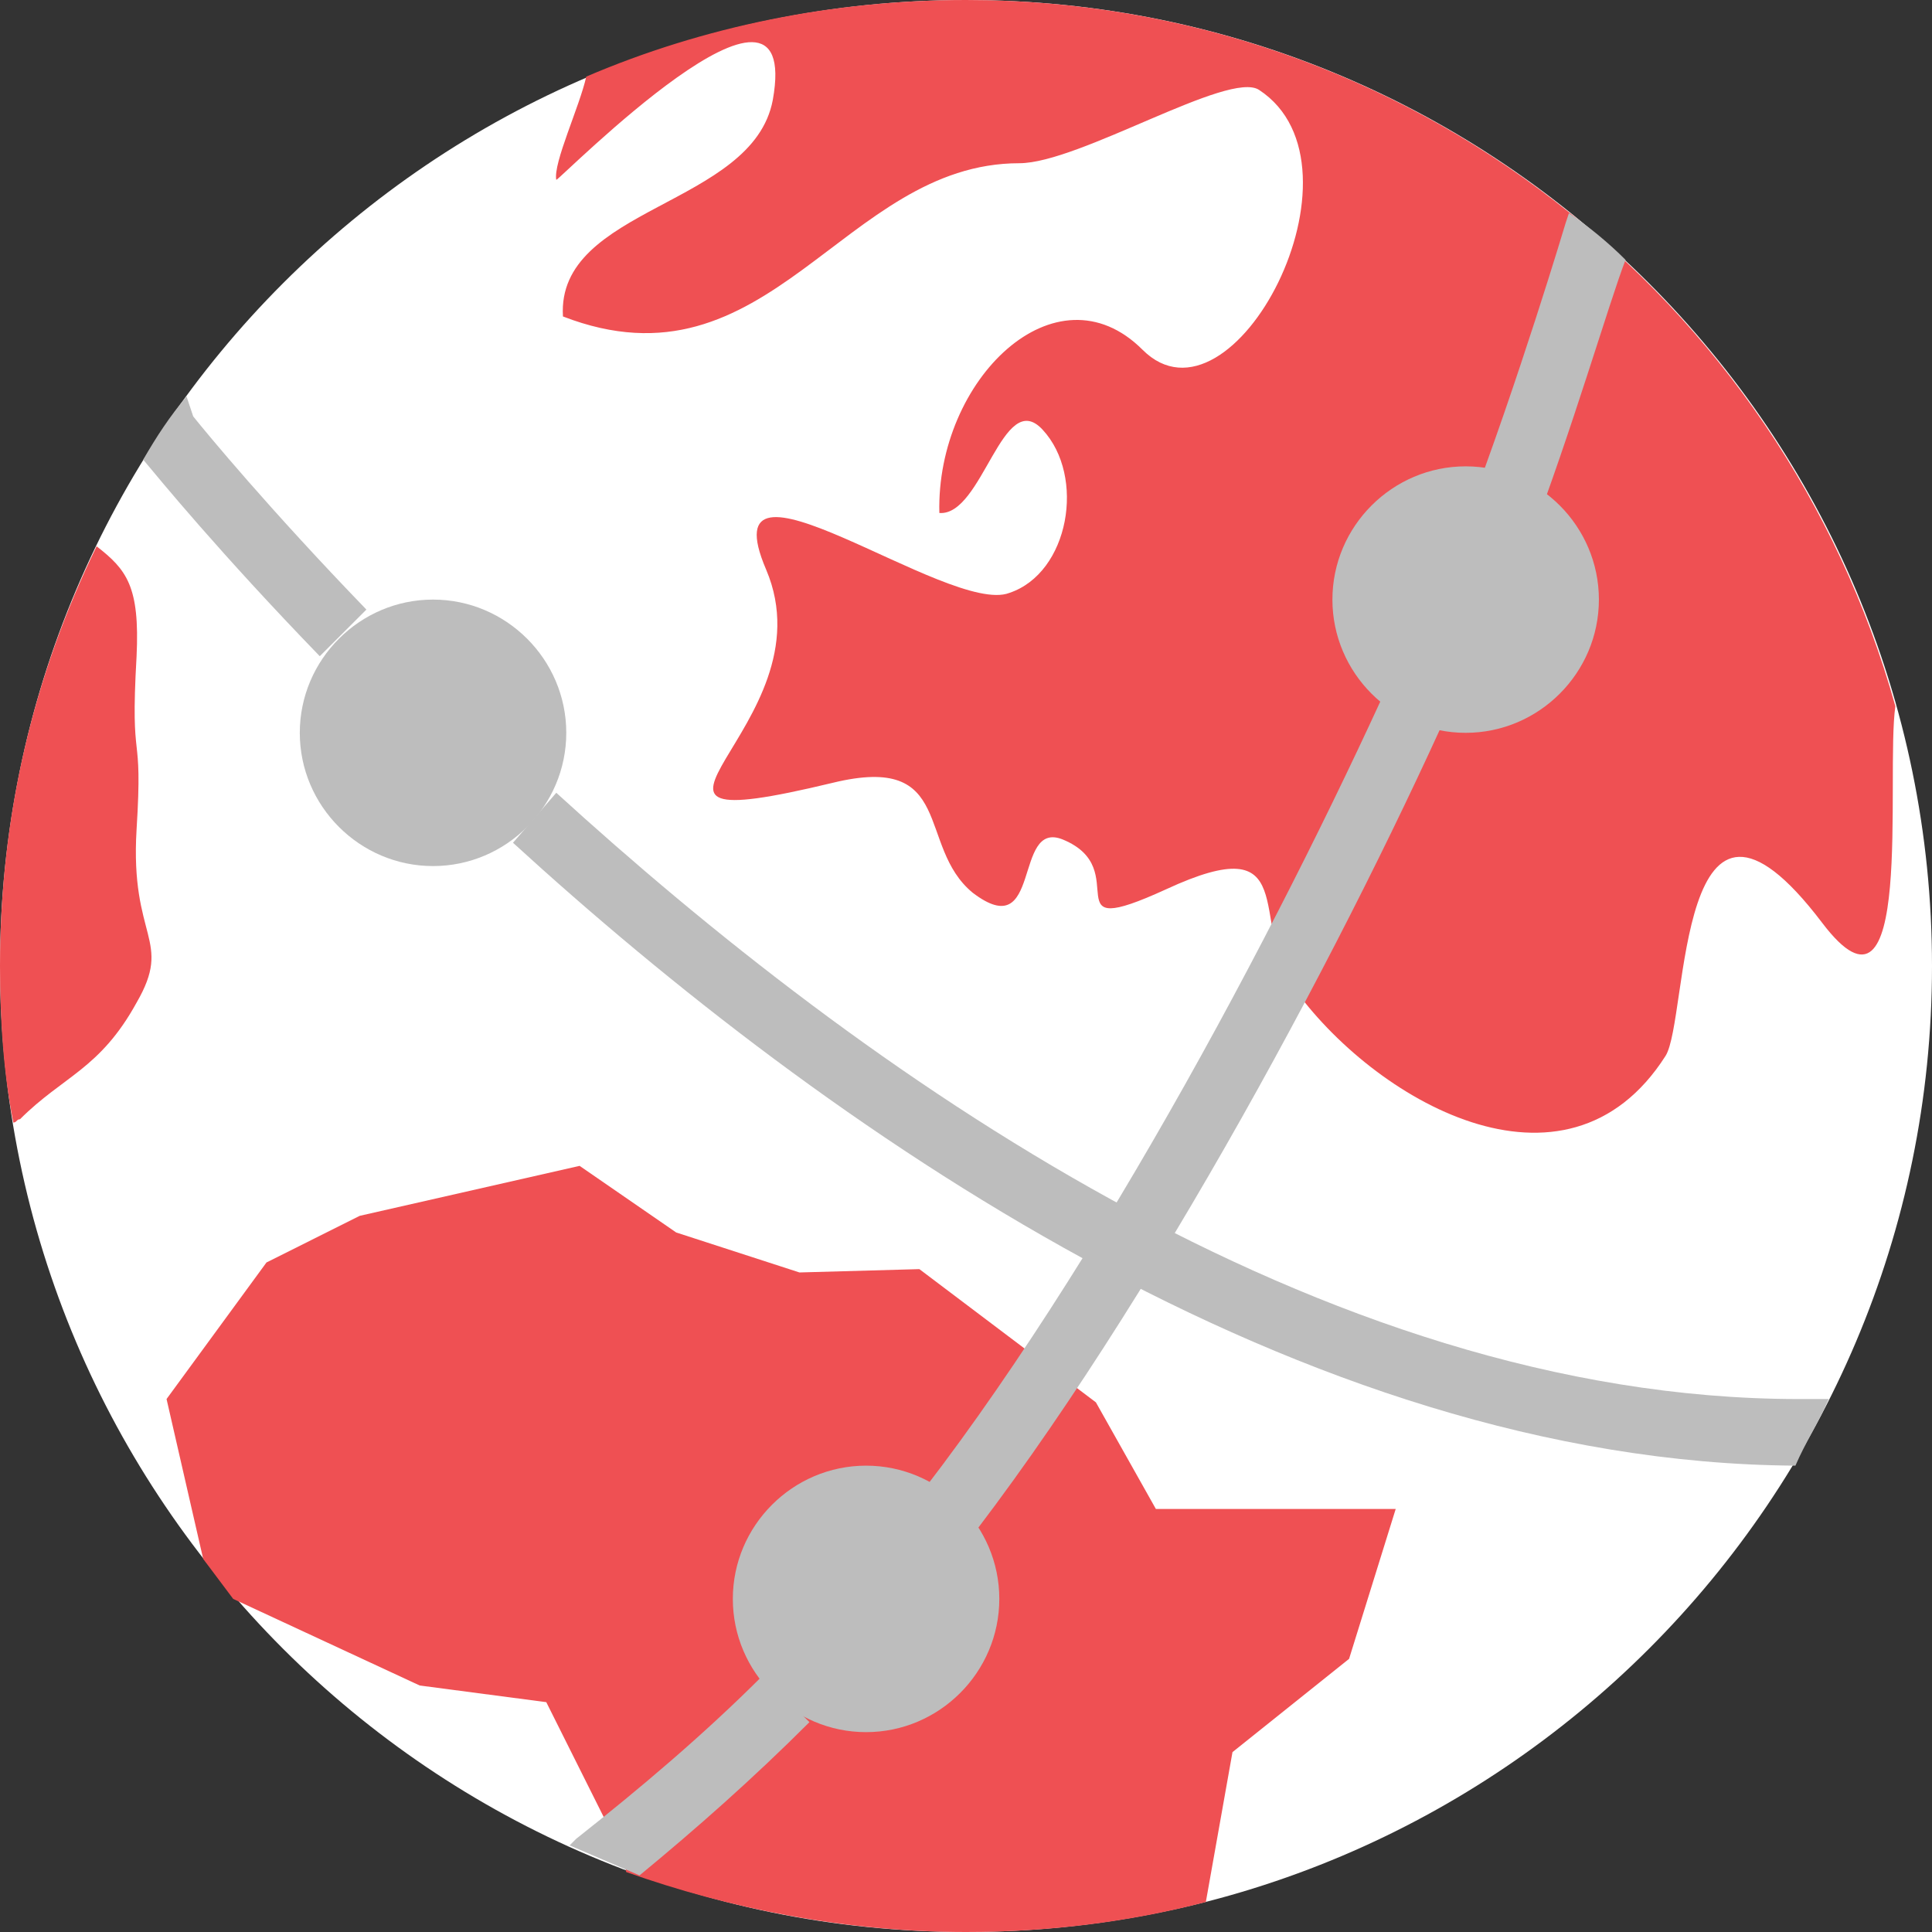 <?xml version="1.0" encoding="iso-8859-1"?>
<!-- Generator: Adobe Illustrator 19.0.0, SVG Export Plug-In . SVG Version: 6.00 Build 0)  -->
<svg version="1.1" id="Layer_1" xmlns="http://www.w3.org/2000/svg" xmlns:xlink="http://www.w3.org/1999/xlink" x="0px" y="0px"
	 viewBox="0 0 512 512" style="enable-background:new 0 0 512 512;" xml:space="preserve">
<rect x="0" y="0" width="512" height="512" fill="#333333" stroke="none"/>
<path style="fill:#FFFFFF;" d="M512,256c0,141.241-114.759,256-256,256S0,397.241,0,256S114.759,0,256,0S512,114.759,512,256"/>
<g>
	<path style="fill:#EF5053;" d="M256,0c-35.31,0-69.738,7.062-100.634,20.303c-1.766,7.945-8.828,22.952-7.945,27.366
		c0.883,0,65.324-65.324,57.379-21.186c-5.297,28.248-57.379,28.248-55.614,57.379c54.731,21.186,74.152-40.607,120.938-40.607
		c15.89,0,55.614-24.717,63.559-19.421c30.897,20.303-7.062,92.69-30.897,68.855c-22.952-22.952-54.731,7.945-53.848,43.255
		c11.476,0.883,16.772-33.545,27.366-22.069c11.476,12.359,7.062,37.959-8.828,43.255c-15.89,6.179-80.331-43.255-64.441-6.179
		c17.655,41.49-52.083,73.269,17.655,56.497c32.662-7.945,22.069,16.772,37.076,29.131c18.538,14.124,10.593-19.421,23.834-14.124
		c19.421,7.945-3.531,27.366,27.366,13.241c36.193-16.772,22.069,8.828,33.545,25.6c21.186,30.014,72.386,60.028,98.869,18.538
		c6.179-9.71,2.648-86.51,41.49-35.31c24.717,32.662,16.772-38.841,19.421-57.379C472.276,79.448,373.407,0,256,0"/>
	<path style="fill:#EF5053;" d="M92.69,323.09l1.766-0.883l1.766-0.883L92.69,323.09z"/>
	<path style="fill:#EF5053;" d="M290.428,371.641l-46.786-35.31l-31.779,0.883L179.2,326.621l-25.6-17.655l-58.262,13.241
		l-24.717,12.359l-26.483,36.193l9.71,42.372c2.648,3.531,5.297,7.062,7.945,10.593l49.434,22.952l33.545,4.414l20.303,40.607
		l0.883,4.414C193.324,505.821,224.221,512,256,512c22.069,0,43.255-2.648,63.559-7.945l7.062-39.724l30.897-24.717l12.359-39.724
		h-63.559L290.428,371.641z"/>
</g>
<path style="fill:#BDBDBD;" d="M254.234,411.366l-14.124-10.593c51.2-64.441,102.4-162.428,131.531-227.752l15.89,7.062
	C358.4,246.29,305.434,346.041,254.234,411.366"/>
<path style="fill:#BDBDBD;" d="M150.069,194.207c0,19.421-15.89,35.31-35.31,35.31s-35.31-15.89-35.31-35.31
	s15.89-35.31,35.31-35.31S150.069,174.786,150.069,194.207"/>
<path style="fill:#EF5053;" d="M3.531,297.49L3.531,297.49c0.883,0,0.883-0.883,1.766-0.883
	c11.476-11.476,21.186-13.241,30.897-30.897c9.71-16.772-1.766-16.772,0-45.903c1.766-28.248-1.766-15.007,0-45.903
	c0.883-18.538-2.648-22.952-10.593-29.131l0,0C8.828,179.2,0,216.276,0,256C0,270.124,0.883,284.248,3.531,297.49"/>
<path style="fill:#BDBDBD;" d="M264.828,423.724c0,19.421-15.89,35.31-35.31,35.31s-35.31-15.89-35.31-35.31
	c0-19.421,15.89-35.31,35.31-35.31S264.828,404.303,264.828,423.724"/>
<g>
	<path style="fill:#BDBDBD;" d="M49.434,105.048c-4.414,5.297-7.945,10.593-11.476,16.772c4.414,5.297,20.303,24.717,46.786,52.083
		l12.359-12.359c-25.6-26.483-42.372-46.786-45.903-51.2L49.434,105.048z"/>
	<path style="fill:#BDBDBD;" d="M415.779,56.497l-0.883,2.648c0,0-12.359,41.49-26.483,78.566l16.772,6.179
		c11.476-30.014,21.186-63.559,25.6-75.034C426.372,64.441,421.076,60.028,415.779,56.497"/>
	<path style="fill:#BDBDBD;" d="M484.634,370.759h-7.945c-127.117,0-248.938-87.393-329.269-160.662l-11.476,13.241
		c82.097,75.034,208.331,164.193,339.862,165.076C478.455,382.234,481.986,376.938,484.634,370.759"/>
	<path style="fill:#BDBDBD;" d="M152.717,487.283l-1.766,1.766c6.179,2.648,12.359,5.297,18.538,7.945
		c15.007-12.359,30.014-25.6,45.021-40.607l-12.359-12.359C186.262,459.917,169.49,474.041,152.717,487.283"/>
</g>
<path style="fill:#BDBDBD;" d="M423.724,158.897c0,19.421-15.89,35.31-35.31,35.31c-19.421,0-35.31-15.89-35.31-35.31
	s15.89-35.31,35.31-35.31C407.835,123.586,423.724,139.476,423.724,158.897"/>
<g>
</g>
<g>
</g>
<g>
</g>
<g>
</g>
<g>
</g>
<g>
</g>
<g>
</g>
<g>
</g>
<g>
</g>
<g>
</g>
<g>
</g>
<g>
</g>
<g>
</g>
<g>
</g>
<g>
</g>
</svg>
